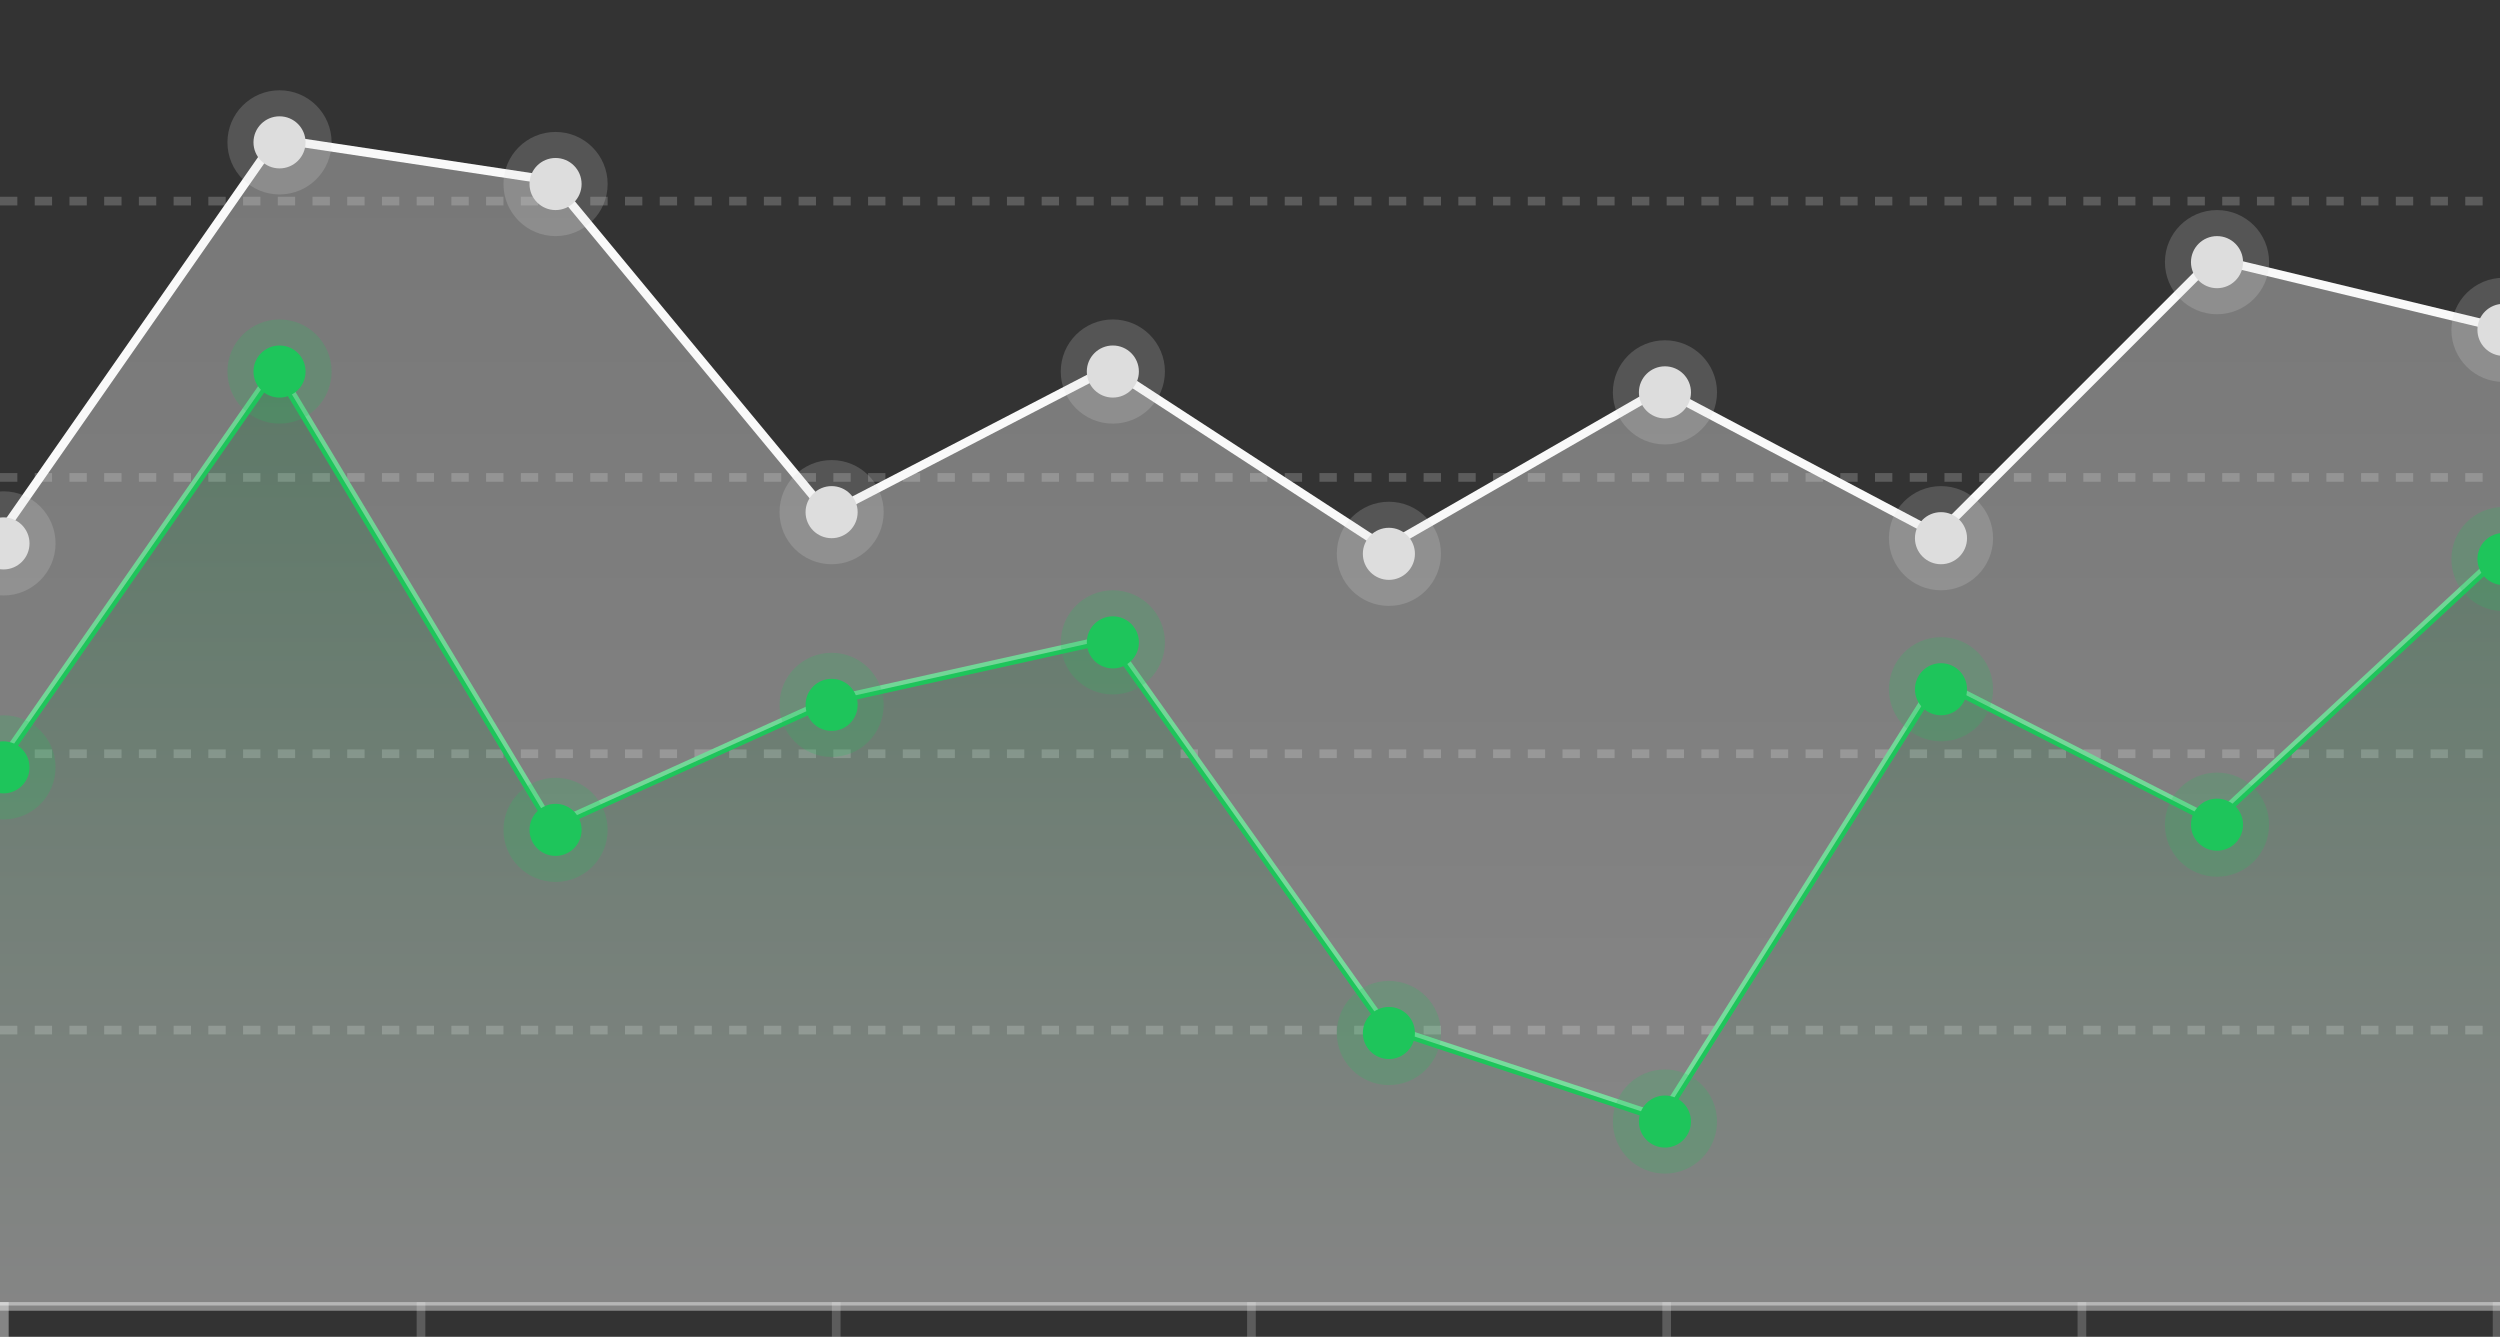 <svg width="288" height="154" viewBox="0 0 288 154" fill="none" xmlns="http://www.w3.org/2000/svg">
<rect x="0" y="0" width="288" height="154" fill="#333333" stroke="none"/>
<path d="M0 23.167H288" stroke="white" stroke-opacity="0.2" stroke-dasharray="2 2"/>
<path d="M0 55H288" stroke="white" stroke-opacity="0.2" stroke-dasharray="2 2"/>
<path d="M0 86.833H288" stroke="white" stroke-opacity="0.2" stroke-dasharray="2 2"/>
<path d="M0 118.667H288" stroke="white" stroke-opacity="0.2" stroke-dasharray="2 2"/>
<rect y="150" width="288" height="1" fill="white" fill-opacity="0.4"/>
<rect y="150" width="1" height="1" fill="white" fill-opacity="0.4"/>
<rect y="151" width="1" height="3" fill="white" fill-opacity="0.4"/>
<rect x="48" y="150" width="1" height="1" fill="white" fill-opacity="0.2"/>
<rect x="48" y="151" width="1" height="3" fill="white" fill-opacity="0.2"/>
<rect x="95.834" y="150" width="1" height="1" fill="white" fill-opacity="0.2"/>
<rect x="95.834" y="151" width="1" height="3" fill="white" fill-opacity="0.2"/>
<rect x="143.666" y="150" width="1" height="1" fill="white" fill-opacity="0.2"/>
<rect x="143.666" y="151" width="1" height="3" fill="white" fill-opacity="0.2"/>
<rect x="191.5" y="150" width="1" height="1" fill="white" fill-opacity="0.2"/>
<rect x="191.5" y="151" width="1" height="3" fill="white" fill-opacity="0.2"/>
<rect x="239.334" y="150" width="1" height="1" fill="white" fill-opacity="0.2"/>
<rect x="239.334" y="151" width="1" height="3" fill="white" fill-opacity="0.2"/>
<rect x="287.166" y="150" width="1" height="1" fill="white" fill-opacity="0.2"/>
<rect x="287.166" y="151" width="1" height="3" fill="white" fill-opacity="0.2"/>
<path opacity="0.4" d="M31.8 42.4L0 88V150.4H288V64L255 94.6L223.2 78.4L191.4 128.8L159.6 118.3L127.8 73.6L95.4 80.8L63.6 95.2L31.8 42.4Z" fill="url(#paint0_linear_920_49814)"/>
<path d="M0 88L31.8 42.4L63.6 95.2L95.4 80.8L127.8 73.6L159.6 118.3L191.4 128.8L223.2 78.4L255 94.6L288 64" stroke="#1EC55B"/>
<path opacity="0.4" fill-rule="evenodd" clip-rule="evenodd" d="M0 61.6L31.8 16L63.6 20.8L95.4 59.2L127.8 42.4L159.6 63.1L191.4 44.8L223.2 61.6L255 29.8L288 37.6V64L255 94.6L223.2 78.4L191.4 128.8L159.6 118.3L127.8 73.6L95.4 80.8L63.6 95.2L31.8 42.4L0 88V61.6Z" fill="url(#paint1_linear_920_49814)"/>
<path d="M0 61.6L31.8 16L63.6 20.8L95.4 59.2L127.8 42.4L159.6 63.1L191.4 44.8L223.2 61.6L255 29.8L287.4 37.6" stroke="#F9F9F9"/>
<circle opacity="0.2" cx="0.4" cy="88.4" r="6" fill="#1EC55B"/>
<circle cx="0.4" cy="88.4" r="3" fill="#1EC55B"/>
<circle opacity="0.2" cx="32.201" cy="42.801" r="6" fill="#1EC55B"/>
<circle cx="32.201" cy="42.801" r="3" fill="#1EC55B"/>
<circle opacity="0.2" cx="64" cy="95.601" r="6" fill="#1EC55B"/>
<circle cx="64" cy="95.601" r="3" fill="#1EC55B"/>
<circle opacity="0.2" cx="95.801" cy="81.201" r="6" fill="#1EC55B"/>
<circle cx="95.801" cy="81.201" r="3" fill="#1EC55B"/>
<circle opacity="0.2" cx="128.201" cy="74.001" r="6" fill="#1EC55B"/>
<circle cx="128.201" cy="74.001" r="3" fill="#1EC55B"/>
<circle opacity="0.2" cx="160" cy="119.001" r="6" fill="#1EC55B"/>
<circle cx="160" cy="119.001" r="3" fill="#1EC55B"/>
<circle opacity="0.2" cx="191.801" cy="129.201" r="6" fill="#1EC55B"/>
<circle cx="191.801" cy="129.201" r="3" fill="#1EC55B"/>
<circle opacity="0.2" cx="223.602" cy="79.4" r="6" fill="#1EC55B"/>
<circle cx="223.602" cy="79.4" r="3" fill="#1EC55B"/>
<circle opacity="0.2" cx="255.4" cy="95.001" r="6" fill="#1EC55B"/>
<circle cx="255.4" cy="95.001" r="3" fill="#1EC55B"/>
<circle opacity="0.2" cx="288.4" cy="64.4" r="6" fill="#1EC55B"/>
<circle cx="288.4" cy="64.4" r="3" fill="#1EC55B"/>
<circle opacity="0.2" cx="0.4" cy="62.6" r="6" fill="#DDDDDD"/>
<circle cx="0.4" cy="62.6" r="3" fill="#DDDDDD"/>
<circle opacity="0.2" cx="32.201" cy="16.4" r="6" fill="#DDDDDD"/>
<circle cx="32.201" cy="16.4" r="3" fill="#DDDDDD"/>
<circle opacity="0.2" cx="64" cy="21.2" r="6" fill="#DDDDDD"/>
<circle cx="64" cy="21.2" r="3" fill="#DDDDDD"/>
<circle opacity="0.2" cx="95.801" cy="59" r="6" fill="#DDDDDD"/>
<circle cx="95.801" cy="59" r="3" fill="#DDDDDD"/>
<circle opacity="0.2" cx="128.199" cy="42.801" r="6" fill="#DDDDDD"/>
<circle cx="128.199" cy="42.801" r="3" fill="#DDDDDD"/>
<circle opacity="0.2" cx="160" cy="63.801" r="6" fill="#DDDDDD"/>
<circle cx="160" cy="63.801" r="3" fill="#DDDDDD"/>
<circle opacity="0.2" cx="191.801" cy="45.2" r="6" fill="#DDDDDD"/>
<circle cx="191.801" cy="45.2" r="3" fill="#DDDDDD"/>
<circle opacity="0.2" cx="223.602" cy="62" r="6" fill="#DDDDDD"/>
<circle cx="223.602" cy="62" r="3" fill="#DDDDDD"/>
<circle opacity="0.2" cx="255.4" cy="30.2" r="6" fill="#DDDDDD"/>
<circle cx="255.4" cy="30.2" r="3" fill="#DDDDDD"/>
<circle opacity="0.2" cx="288.4" cy="38" r="6" fill="#DDDDDD"/>
<circle cx="288.4" cy="38" r="3" fill="#DDDDDD"/>
<defs>
<linearGradient id="paint0_linear_920_49814" x1="144" y1="42.4" x2="144" y2="150.4" gradientUnits="userSpaceOnUse">
<stop stop-color="#9BE1B5"/>
<stop offset="1" stop-color="white"/>
</linearGradient>
<linearGradient id="paint1_linear_920_49814" x1="144" y1="16" x2="144" y2="128.8" gradientUnits="userSpaceOnUse">
<stop stop-color="#DDDDDD"/>
<stop offset="1" stop-color="white"/>
</linearGradient>
</defs>
</svg>
